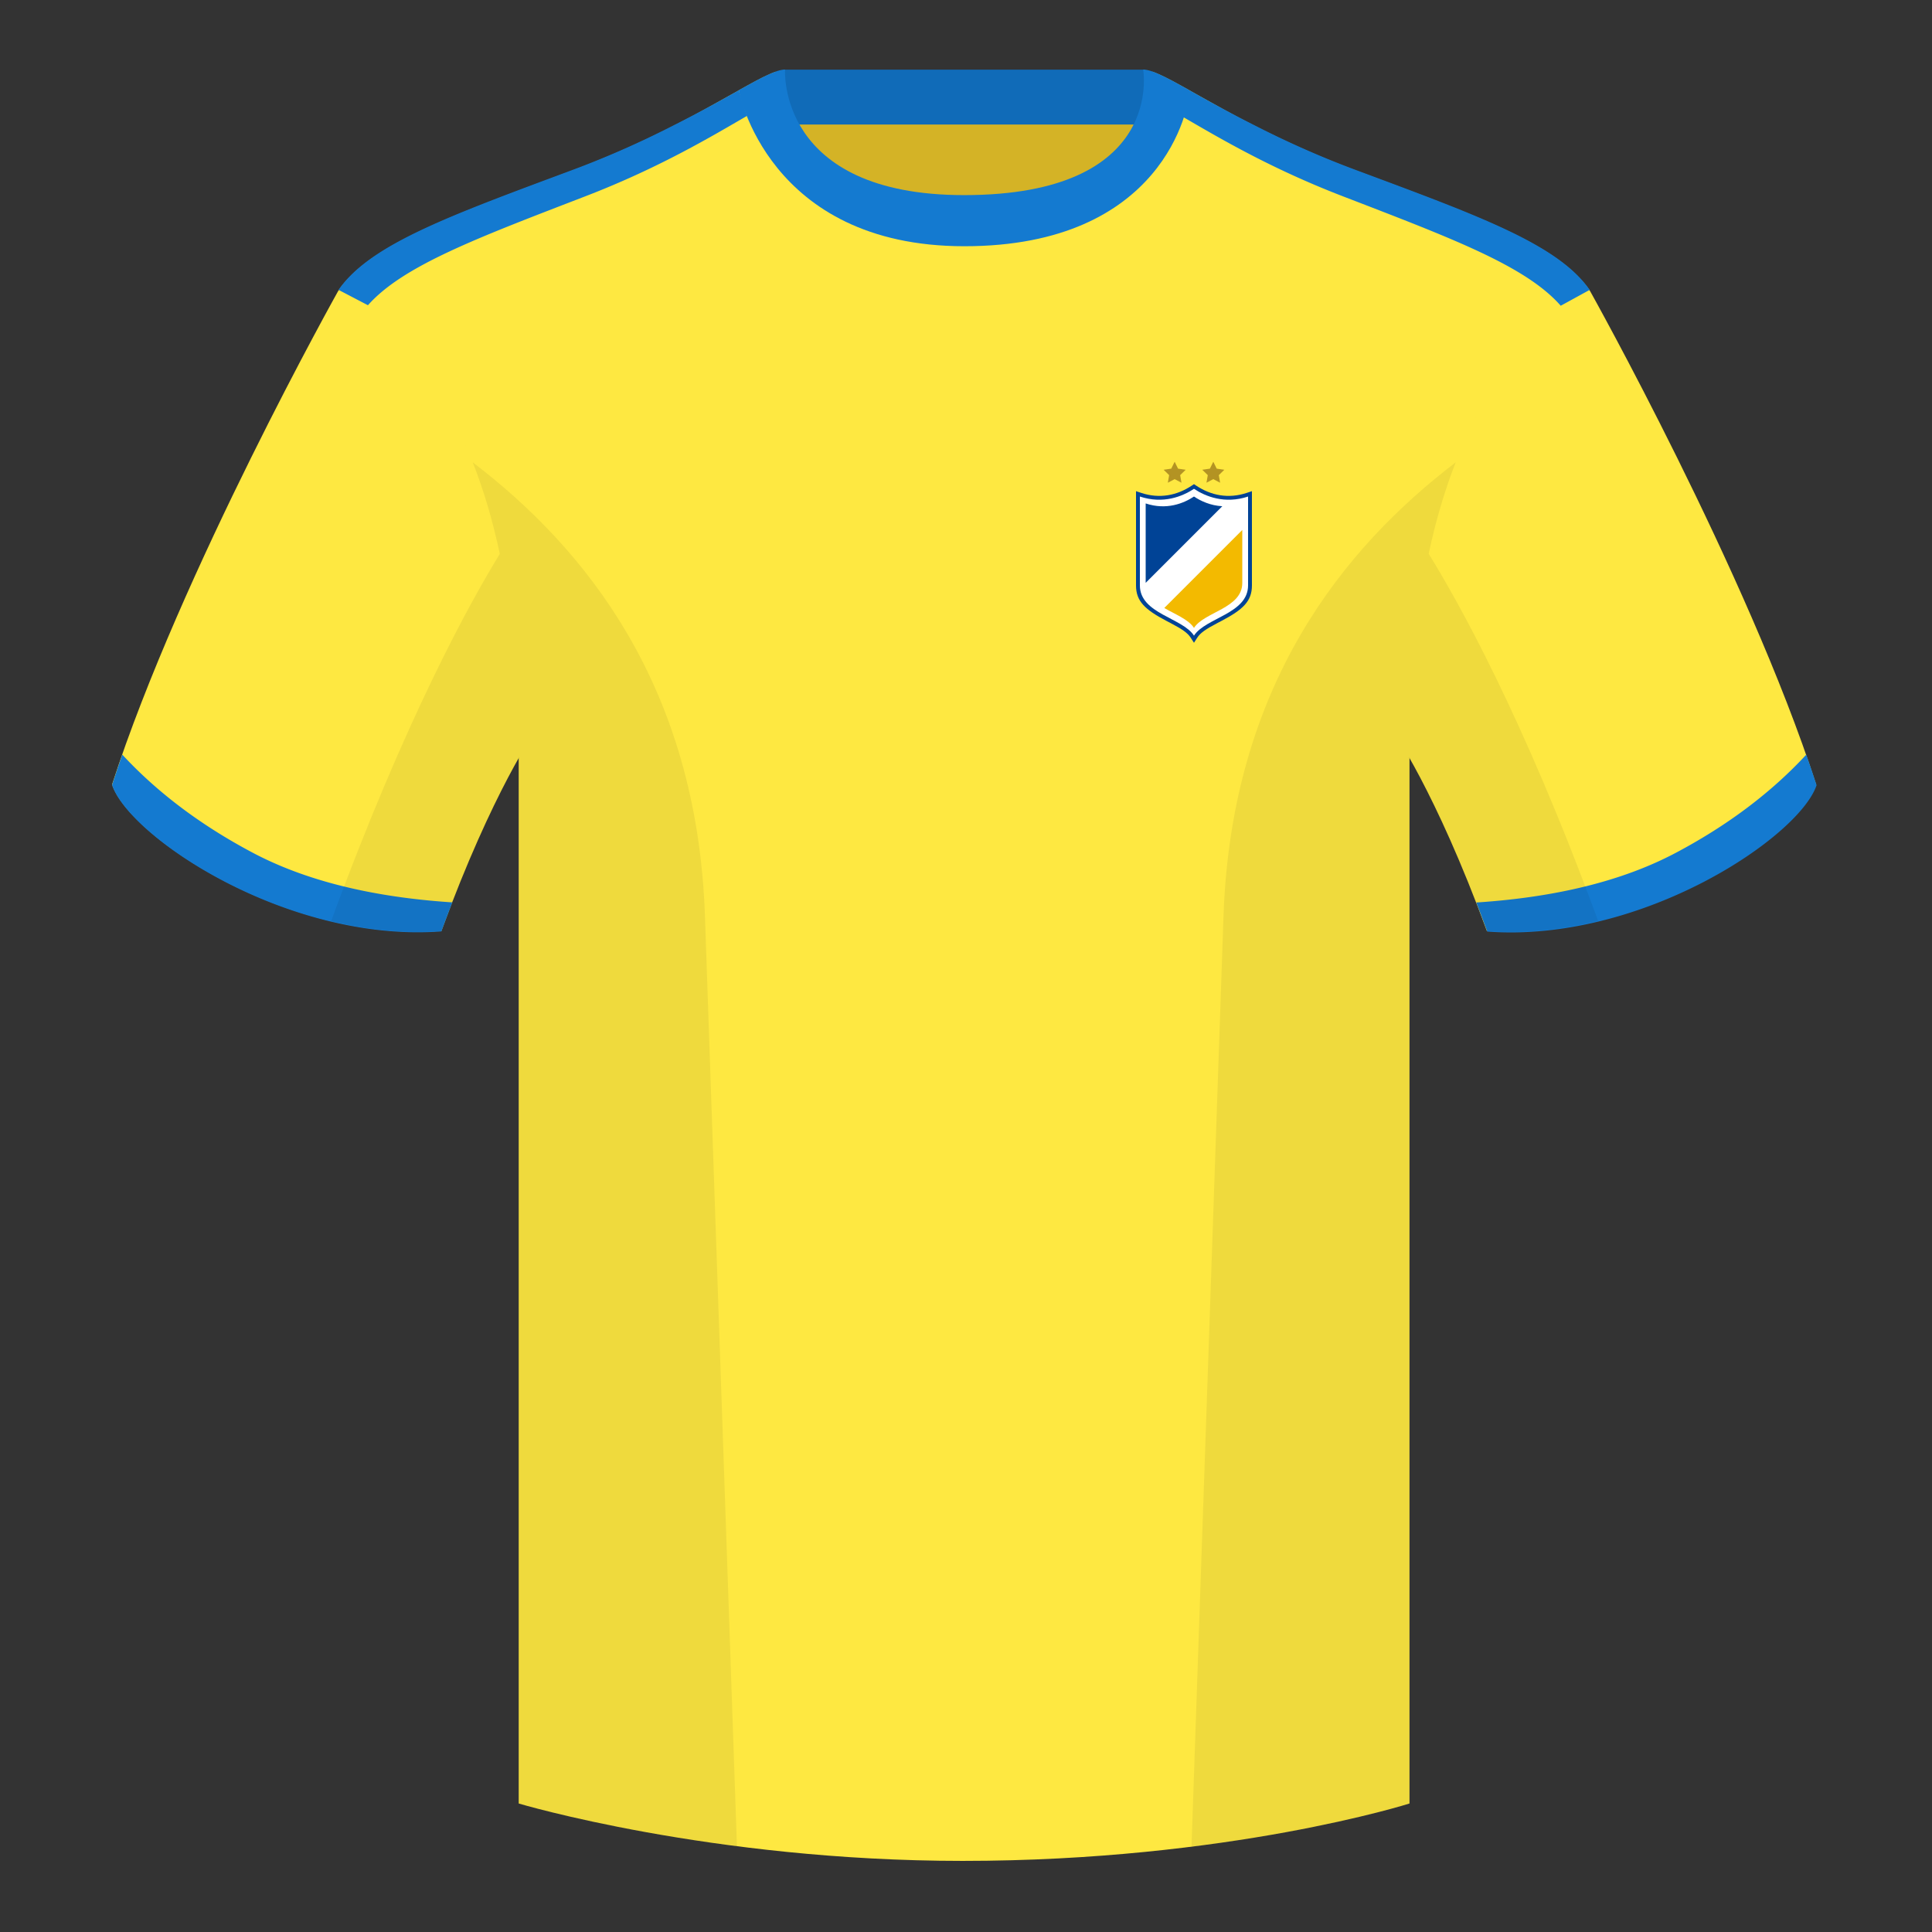 <?xml version="1.0" encoding="UTF-8"?><svg height="500" viewBox="0 0 500 500" width="500" xmlns="http://www.w3.org/2000/svg"><rect x="0" y="0" width="500" height="500" fill="#333333" stroke="none"/><g fill="none" fill-rule="evenodd"><path d="M203.003 109.223h93.643V21.928h-93.643z" fill="#d4b326"/><path d="M202.864 32.228h93.458v-14.2h-93.458z" fill="#106bb8"/><path d="M87.548 75.258S46.785 148.058 29 203.029c4.445 13.376 45.208 40.86 85.232 37.886 13.34-36.4 24.46-52 24.46-52s2.963-95.085-51.144-113.655M411.473 75.258s40.762 72.8 58.547 127.77c-4.445 13.376-45.208 40.86-85.232 37.886-13.34-36.4-24.46-52-24.46-52s-2.963-95.085 51.145-113.655" fill="#fee841"/><path d="M249.511 57.703c-50.082 0-47.798-39.47-48.742-39.14-7.516 2.618-24.133 14.936-52.439 25.495-31.873 11.885-52.626 19.315-60.782 31.2 11.114 8.915 46.694 28.97 46.694 120.345v271.14s49.658 14.855 114.885 14.855c68.929 0 115.648-14.855 115.648-14.855v-271.14c0-91.375 35.58-111.43 46.7-120.345-8.157-11.885-28.91-19.315-60.783-31.2-28.36-10.577-44.982-22.92-52.478-25.511-.927-.318 4.177 39.156-48.703 39.156z" fill="#fee841"/><g fill="#147ad0"><path d="M467.461 195.302a338.826 338.826 0 0 1 2.668 7.9c-4.445 13.375-45.208 40.86-85.232 37.885a426.405 426.405 0 0 0-2.836-7.52c20.795-1.358 37.993-5.637 51.595-12.837 13.428-7.11 24.696-15.585 33.805-25.428zM31.655 195.302c9.103 9.828 20.36 18.291 33.772 25.392 13.611 7.205 30.824 11.485 51.64 12.84a426.42 426.42 0 0 0-2.835 7.516C74.208 244.025 33.445 216.54 29 203.165c.836-2.584 1.723-5.209 2.655-7.863zM174.404 32.4c6.756-3.393 12.314-6.526 16.77-9.028l2.137 6.63c-8.9 5.143-22.457 13.326-41.595 20.711-28.211 10.883-47.405 18.03-56.493 28.283l-7.61-3.976c8.202-11.83 28.93-19.251 60.717-31.104 10.156-3.789 18.808-7.803 26.074-11.516zM324.506 32.344c7.29 3.728 15.977 7.764 26.185 11.572C382.48 55.769 403.207 63.19 411.41 75.02l-7.494 4.107c-9.04-10.324-28.278-17.486-56.61-28.415-18.71-7.22-32.085-15.202-40.991-20.361l1.54-6.98c4.433 2.488 9.949 5.6 16.652 8.972z"/><path d="M307.852 23.345C302.08 20.105 298.124 18 295.844 18c0 0 5.881 32.495-46.335 32.495-48.52 0-46.336-32.495-46.336-32.495-2.28 0-6.235 2.105-12.002 5.345 0 0 7.368 40.38 58.402 40.38 51.479 0 58.279-35.895 58.279-40.38z"/></g><path d="M413.584 238.323c-9.287 2.238-19.064 3.316-28.798 2.592-8.197-22.369-15.557-36.883-20.012-44.748v270.577s-21.102 6.71-55.867 11.11l-.544-.059c1.881-54.795 5.722-166.47 8.277-240.705 2.055-59.755 31.084-95.29 60.099-117.44-2.676 6.78-5.072 14.606-7 23.667 7.354 11.852 24.436 42.069 43.831 94.964l.014.042zM190.717 477.795c-34.248-4.401-56.477-11.05-56.477-11.05V196.171c-4.456 7.867-11.813 22.38-20.01 44.743-9.632.716-19.308-.332-28.51-2.523.005-.033.012-.065.02-.097 19.377-52.848 36.305-83.066 43.61-94.944-1.93-9.075-4.328-16.912-7.007-23.701 29.015 22.15 58.044 57.685 60.1 117.44 2.554 74.235 6.395 185.91 8.276 240.705z" fill="#000" fill-opacity=".06"/><path d="M294 127.113l1.316.438c4.807 1.603 9.329.65 13.13-1.883l.554-.37.555.37c3.8 2.534 8.322 3.486 13.129 1.883l1.316-.438V151.5c0 4.087-2.288 6.248-7.908 9.204l-1.063.557c-3.004 1.58-4.384 2.533-5.189 3.78l-.84 1.305-.84-1.304c-.803-1.246-2.183-2.199-5.182-3.776l-1.07-.561c-5.619-2.955-7.908-5.117-7.908-9.205z" fill="#004396" fill-rule="nonzero"/><path d="M295 128.5c6 2 11 0 14-2 3 2 8 4 14 2v23c0 7.347-11 8.347-14 13-2.997-4.65-14-5.65-14-13z" fill="#fff"/><path d="M321.5 137.156v13.712c0 6.574-9.821 7.469-12.5 11.632-1.407-2.188-4.792-3.473-7.685-5.157z" fill="#f3ba00"/><path d="M309 128.5c1.759 1.175 4.287 2.35 7.333 2.512L296.5 150.844v-20.555c5.357 1.79 9.821 0 12.5-1.789z" fill="#004396"/><g fill="#b39323"><path d="M314 124l-1.763.927.336-1.963-1.426-1.391 1.971-.287.882-1.786.882 1.786 1.971.287-1.426 1.39.336 1.964zM304 124l-1.763.927.336-1.963-1.426-1.391 1.971-.287.882-1.786.882 1.786 1.971.287-1.426 1.39.336 1.964z"/></g></g></svg>
